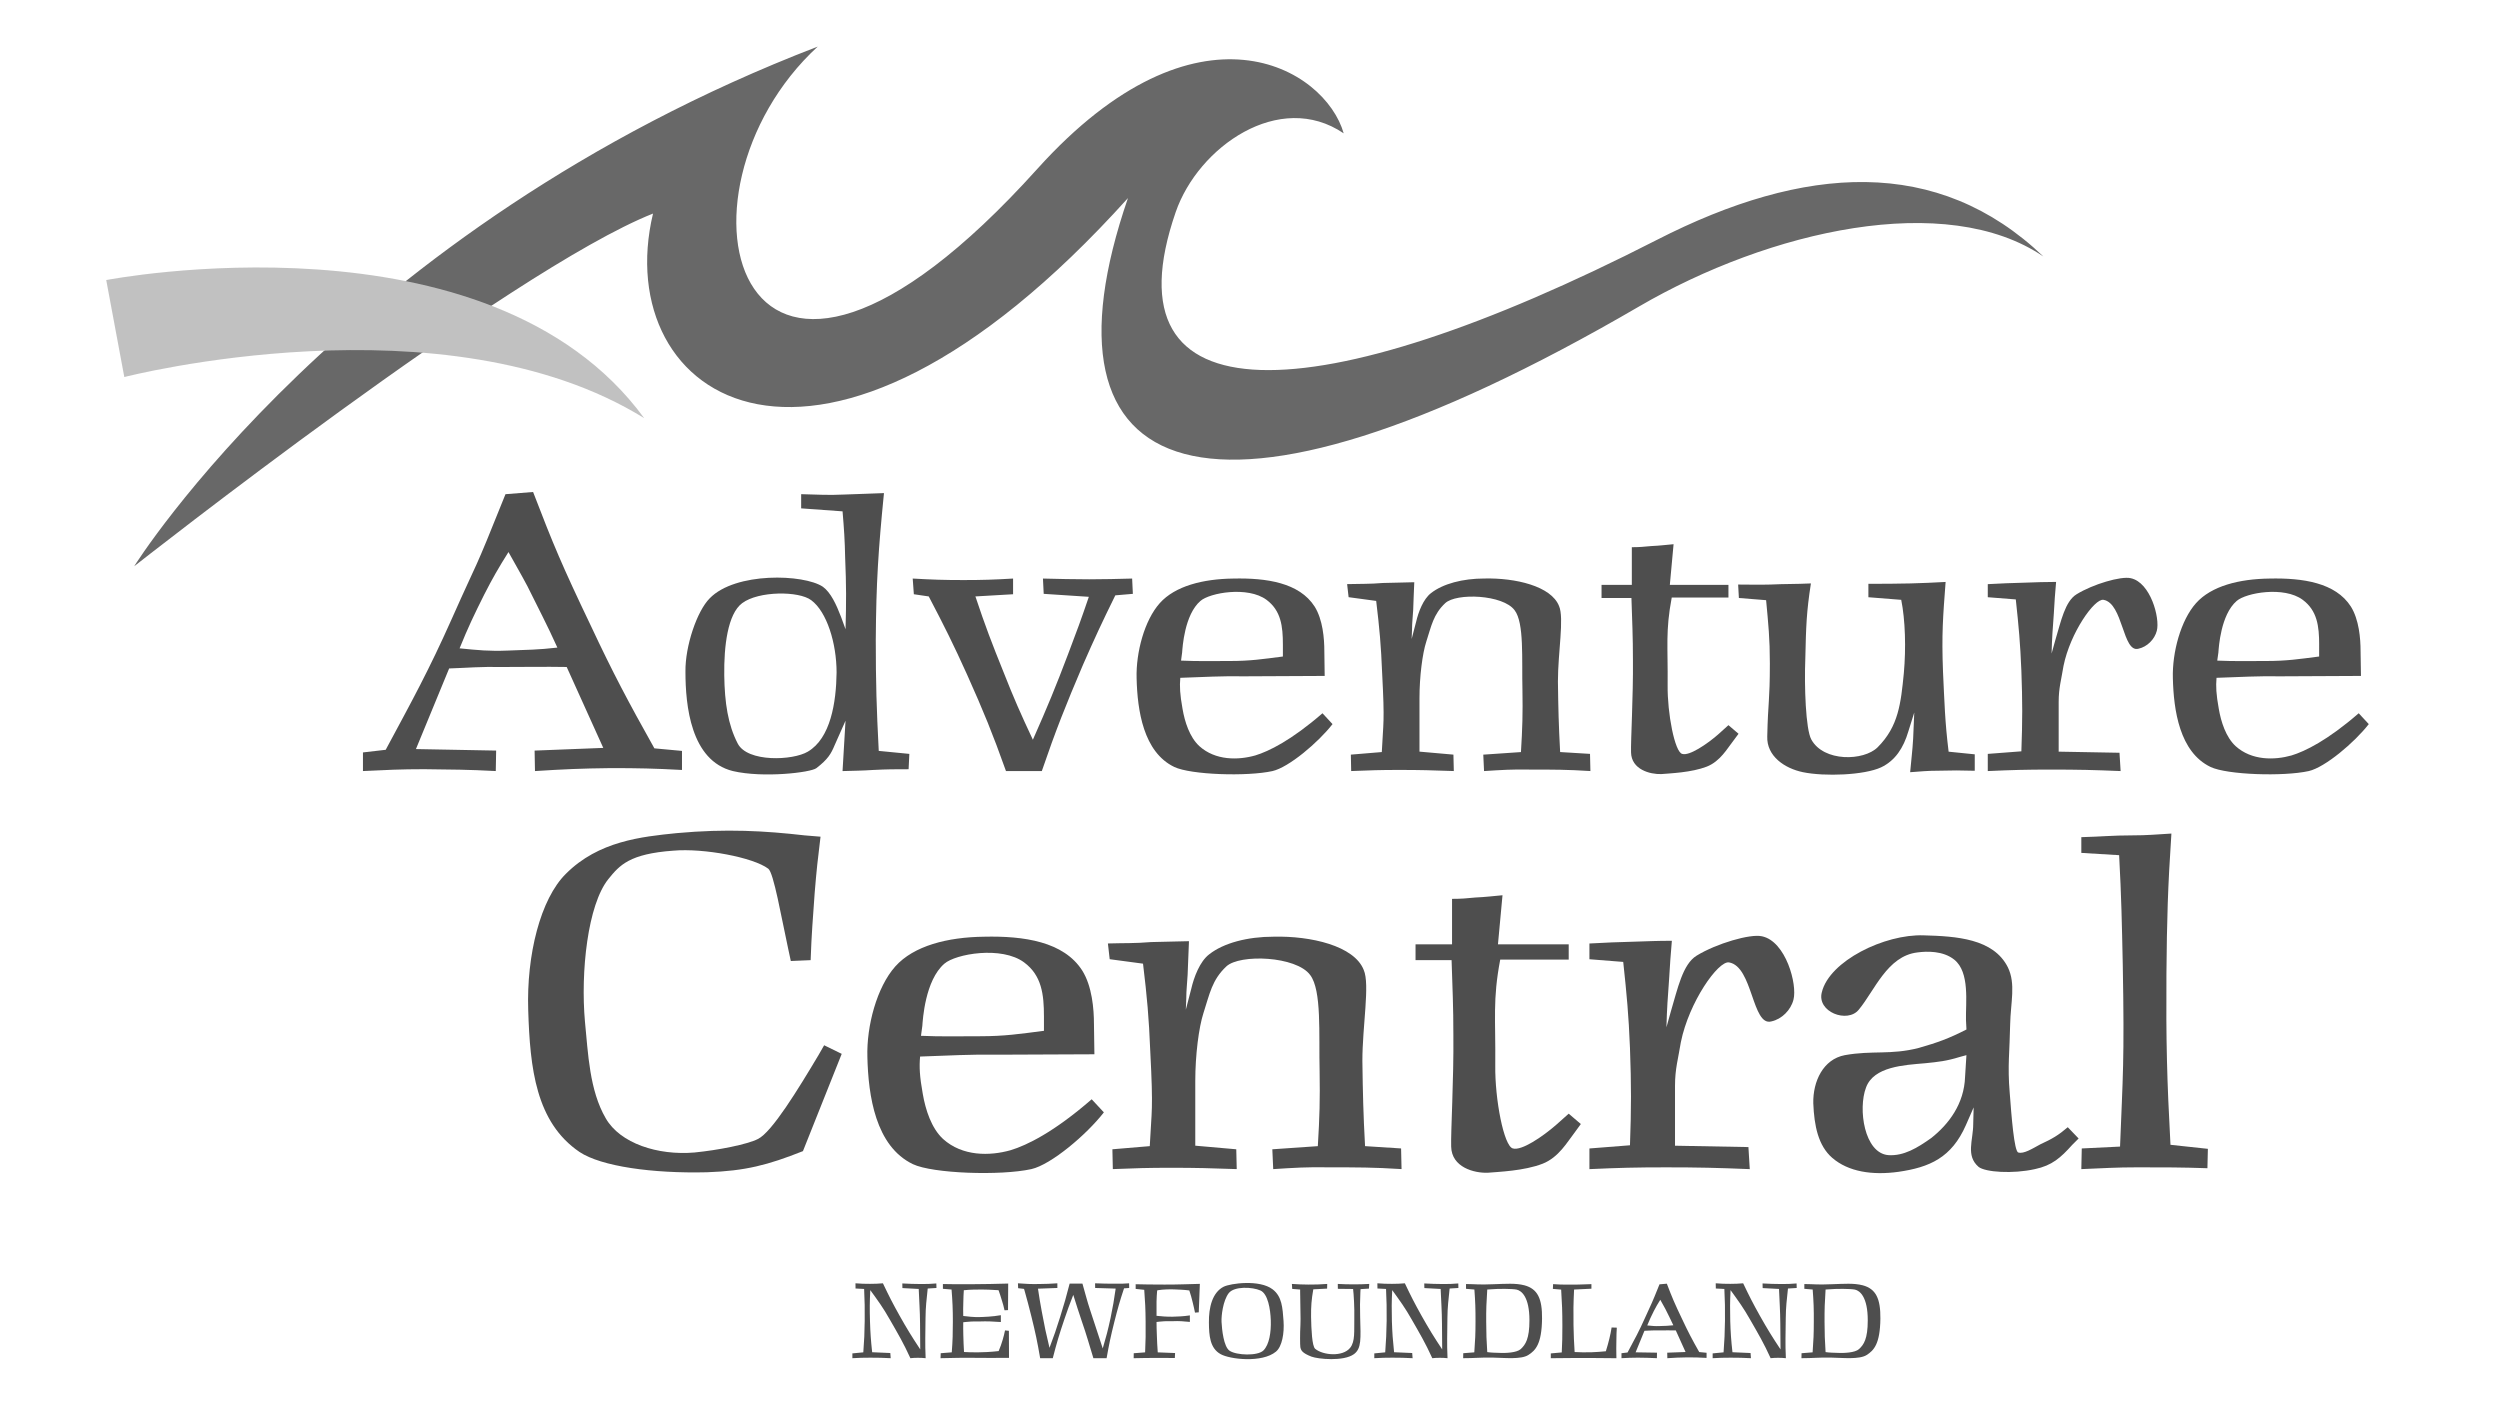 <?xml version="1.0" encoding="utf-8"?>
<!-- Generator: Adobe Illustrator 17.1.0, SVG Export Plug-In . SVG Version: 6.00 Build 0)  -->
<!DOCTYPE svg PUBLIC "-//W3C//DTD SVG 1.1//EN" "http://www.w3.org/Graphics/SVG/1.1/DTD/svg11.dtd">
<svg version="1.1" xmlns="http://www.w3.org/2000/svg" xmlns:xlink="http://www.w3.org/1999/xlink" x="0px" y="0px"
	 viewBox="0 0 179.339 100.5" enable-background="new 0 0 179.339 100.5" xml:space="preserve">
<g id="Layer_1" display="none">
	<g display="inline" opacity="0.8">
		<path fill="#231F20" d="M78.309,19.169c-1.917,0-3.411-1.54-3.411-3.411c0-1.871,1.511-3.429,3.43-3.429
			c1.917,0,3.411,1.54,3.411,3.411C81.739,17.609,80.227,19.169,78.309,19.169z M78.328,12.592c-1.796,0-3.147,1.427-3.147,3.166
			c0,1.738,1.341,3.146,3.128,3.146c1.794,0,3.146-1.427,3.146-3.164C81.455,14.001,80.113,12.592,78.328,12.592z M78.885,15.928
			l1.153,1.454h-0.529l-1.094-1.387h-1.001v1.387h-0.407v-3.456h1.549c0.735,0,1.276,0.386,1.276,1.001
			C79.83,15.493,79.442,15.824,78.885,15.928z M78.534,14.312h-1.122v1.303h1.074c0.522,0,0.918-0.225,0.918-0.67
			C79.404,14.549,79.075,14.312,78.534,14.312z"/>
	</g>
	<g display="inline" opacity="0.8">
		<path fill="#231F20" d="M166.89,19.169c-1.918,0-3.411-1.54-3.411-3.411c0-1.871,1.512-3.429,3.43-3.429
			c1.917,0,3.411,1.54,3.411,3.411C170.32,17.609,168.808,19.169,166.89,19.169z M166.909,12.592c-1.796,0-3.147,1.427-3.147,3.166
			c0,1.738,1.342,3.146,3.128,3.146c1.794,0,3.147-1.427,3.147-3.164C170.037,14.001,168.694,12.592,166.909,12.592z
			 M167.466,15.928l1.153,1.454h-0.529l-1.095-1.387h-1v1.387h-0.407v-3.456h1.548c0.735,0,1.277,0.386,1.277,1.001
			C168.412,15.493,168.023,15.824,167.466,15.928z M167.115,14.312h-1.121v1.303h1.074c0.521,0,0.916-0.225,0.916-0.67
			C167.985,14.549,167.656,14.312,167.115,14.312z"/>
	</g>
	<g display="inline" opacity="0.8">
		<path fill="#929497" d="M15.639,79.597c0,2.755-1.58,4.187-3.948,4.187c-2.335,0-3.93-1.432-3.93-4.104V74.18h1.067v5.431
			c0,2.04,1.081,3.19,2.891,3.19c1.743,0,2.852-1.057,2.852-3.121V74.18h1.068V79.597z"/>
		<path fill="#929497" d="M24.047,74.18h1.039v9.459h-0.852l-6.105-7.756v7.756h-1.04V74.18h1l5.959,7.579V74.18z"/>
		<path fill="#929497" d="M29.967,83.639h-3.284V74.18h3.284c2.972,0,5.027,2.041,5.027,4.716
			C34.994,81.571,32.939,83.639,29.967,83.639z M29.967,75.167h-2.217v7.484h2.217c2.39,0,3.917-1.623,3.917-3.73
			C33.885,76.816,32.357,75.167,29.967,75.167z"/>
		<path fill="#929497" d="M43.007,75.152h-5.766v3.231h5.16v0.972h-5.16v3.31h5.836v0.973h-6.903V74.18h6.833V75.152z"/>
		<path fill="#929497" d="M50.658,83.639l-2.743-3.677h-2.701v3.677h-1.067V74.18h4.067c2.082,0,3.419,1.121,3.419,2.824
			c0,1.582-1.083,2.5-2.57,2.771l2.907,3.864H50.658z M48.133,75.167h-2.918v3.836h2.905c1.418,0,2.431-0.729,2.431-1.957
			C50.551,75.869,49.661,75.167,48.133,75.167z"/>
		<path fill="#929497" d="M59.057,76.627l-0.784-0.569c0.851-1.271,1.742-2.013,3.404-2.013c1.717,0,2.933,1.135,2.933,2.689
			c0,1.39-0.729,2.242-2.393,3.686l-2.525,2.245h5.011v0.973h-6.605v-0.824l3.43-3.027c1.446-1.297,1.972-2.028,1.972-2.973
			c0-1.109-0.877-1.81-1.904-1.81C60.516,75.006,59.815,75.572,59.057,76.627z"/>
		<path fill="#929497" d="M69.286,83.798c-2.445,0-3.985-2.214-3.985-4.877c0-2.661,1.568-4.903,4.012-4.903
			c2.433,0,3.973,2.216,3.973,4.878C73.287,81.557,71.719,83.798,69.286,83.798z M69.286,74.992c-1.769,0-2.876,1.81-2.876,3.904
			c0,2.094,1.133,3.929,2.904,3.929c1.771,0,2.865-1.821,2.865-3.904C72.179,76.842,71.056,74.992,69.286,74.992z"/>
	</g>
	<path display="inline" opacity="0.8" fill="#231F20" d="M59.658,36.007v-5.587h3.413c6.18,0,10.695-3.091,10.695-8.954v-0.073
		c0-5.507-4.05-8.739-10.341-8.739h-10.66v8.261c-1.709-5.107-6.559-8.761-12.689-8.761c-4.215,0-7.845,1.756-10.267,4.517v-4.016
		H7.991v6.04h7.463v18.833h0.22c-2.824,1.258-5.131,3.176-7.449,5.705l7.693,5.403c3.231-3.121,5.405-4.461,8.164-4.461
		c2.761,0,4.581,1.34,4.581,3.519c0,2.082-1.468,3.718-5.285,6.245L7.991,63.851v7.235h32.533v-6.206
		c3.246,4.18,8.508,6.9,15.289,6.9c11.745,0,19.087-8.226,19.087-18.04V53.64C74.899,44.92,69.139,37.545,59.658,36.007z
		 M59.658,18.445h3.235c2.488,0,3.98,1.135,3.98,3.268v0.072c0,1.953-1.492,3.232-3.945,3.232h-3.269V18.445z M23.554,63.255
		l7.047-4.163c2.602-1.584,4.709-3.016,6.276-4.566c0.111,3.183,0.986,6.165,2.536,8.729H23.554z M39.662,43.955
		c-1.555-4.937-7.115-8.157-14.699-8.157c-0.92,0-1.787,0.039-2.616,0.108V18.694h6.01c-1.091,1.888-1.712,4.068-1.712,6.396v0.071
		c0,6.861,5.252,12.394,12.47,12.821v-6.275l-4.874,0.458l0.906-1.735l-5.286-3.881l1.409-0.787l-1.364-3.708l2.893,0.705
		l1.071-1.491l3.68,3.673l-1.948-7.058l2.306,1.319l2.115-3.802l2.1,3.802l2.35-1.319l-1.978,7.058l3.709-3.673l1.078,1.491
		l2.852-0.705l-1.368,3.708l1.457,0.787L44.89,30.43l0.951,1.735l-4.876-0.458v6.271c5.688-0.365,10.17-3.945,11.799-8.81v6.765
		C46.894,36.738,42.359,39.751,39.662,43.955z M63.448,53.838c0,5.501-2.937,9.417-7.518,9.417c-4.581,0-7.635-3.966-7.635-9.515
		V53.64c0-5.552,2.995-9.416,7.516-9.416c4.521,0,7.636,4.014,7.636,9.515V53.838z"/>
	<line display="inline" opacity="0.8" fill="#929497" x1="85.949" y1="11.785" x2="85.949" y2="83.542"/>
	<g display="inline" opacity="0.8">
		<path fill="#231F20" d="M146.434,13.014c-8.07,0-14.256,3.608-17.702,8.972c-1.696-5.365-7.743-8.864-15.99-8.864
			c-8.686,0-13.416,2.859-18.208,8.086l8.368,5.877c3.515-3.395,5.881-4.852,8.881-4.852c3.005,0,4.984,1.458,4.984,3.828
			c0,2.264-1.597,4.045-5.749,6.793L94.281,43.64v7.871h35.392V44.78c3.532,4.539,9.262,7.486,16.632,7.486
			c12.777,0,20.763-8.949,20.763-19.625v-0.109C167.068,21.858,159.147,13.014,146.434,13.014z M111.21,42.991l7.668-4.529
			c2.821-1.717,5.106-3.27,6.809-4.95c0.123,3.455,1.075,6.695,2.754,9.479H111.21z M154.613,32.748
			c0,5.985-3.195,10.244-8.178,10.244c-4.985,0-8.306-4.314-8.306-10.351v-0.109c0-6.04,3.257-10.243,8.177-10.243
			c4.918,0,8.307,4.366,8.307,10.352V32.748z"/>
		<path fill="#231F20" d="M140.615,52.893c-4.492,0-8.094,2.676-9.428,6.406c-1.239-3.588-4.69-5.939-9.863-5.939h-7.095v16.912
			l-7.204-17.043h-4.915l-7.83,18.526h5.361l1.314-3.285h7.095l1.34,3.285h4.84h0.626h6.364c5.188,0,8.672-2.426,9.942-6.028
			c1.24,3.553,4.537,6.132,8.738,6.381V67.44l-3.626,0.341l0.674-1.291l-3.934-2.887l1.049-0.586l-1.014-2.759l2.151,0.525
			l0.797-1.109l2.738,2.732l-1.449-5.25l1.718,0.98l1.571-2.828l1.562,2.828l1.749-0.98l-1.472,5.25l2.76-2.732l0.802,1.109
			l2.119-0.525l-1.017,2.759l1.086,0.586l-3.969,2.887l0.71,1.291l-3.63-0.341v4.666c5.348-0.344,9.279-4.501,9.279-9.588v-0.054
			C150.554,57.15,146.325,52.893,140.615,52.893z M102.454,64.502l2.075-5.229l2.05,5.229H102.454z M126.475,62.584
			c0,2.969-2.023,4.651-5.071,4.651h-2.076V57.88h2.076c3.047,0,5.071,1.708,5.071,4.65V62.584z"/>
		<path fill="#231F20" d="M159.752,60.298c-2.548-0.579-3.179-0.947-3.179-1.787v-0.054c0-0.656,0.606-1.182,1.84-1.182
			c1.629,0,3.469,0.63,5.15,1.813l2.55-3.6c-1.997-1.603-4.441-2.443-7.568-2.443c-4.416,0-7.121,2.47-7.121,5.886v0.052
			c0,3.785,3.021,4.888,6.937,5.781c2.495,0.577,3.1,0.999,3.1,1.761v0.052c0,0.789-0.736,1.262-2.101,1.262
			c-2.129,0-4.152-0.762-5.966-2.207l-2.838,3.39c2.26,2.023,5.361,3.047,8.619,3.047c4.466,0,7.436-2.233,7.436-5.991v-0.053
			C166.611,62.584,163.984,61.217,159.752,60.298z"/>
	</g>
	<path display="inline" opacity="0.8" fill="#929497" d="M102.669,84.214h-1.094l-1.055-2.379h-4.902l-1.069,2.379h-1.042
		l4.102-9.069h0.954L102.669,84.214z M98.075,76.329l-2.058,4.592h4.104L98.075,76.329z"/>
	<path display="inline" opacity="0.8" fill="#929497" d="M109.931,75.209h1.095l-3.873,9.069h-0.901l-3.872-9.069h1.133l3.202,7.757
		L109.931,75.209z"/>
	<path display="inline" opacity="0.8" fill="#929497" d="M119.307,76.136h-5.495v3.075h4.916v0.926h-4.916v3.151h5.558v0.926h-6.572
		v-9.005h6.509V76.136z"/>
	<path display="inline" opacity="0.8" fill="#929497" d="M125.531,84.369c-2.598,0-4.515-2.046-4.515-4.644
		c0-2.573,1.904-4.67,4.553-4.67c1.636,0,2.613,0.578,3.513,1.428l-0.696,0.747c-0.758-0.721-1.608-1.235-2.83-1.235
		c-1.994,0-3.487,1.608-3.487,3.705c0,2.096,1.505,3.73,3.487,3.73c1.235,0,2.045-0.476,2.908-1.299l0.669,0.656
		C128.194,83.74,127.165,84.369,125.531,84.369z"/>
	<path display="inline" opacity="0.8" fill="#929497" d="M141.531,77.461c0,1.184-0.721,1.788-1.429,2.097
		c1.067,0.322,1.931,0.938,1.931,2.187c0,1.556-1.301,2.47-3.269,2.47h-4v-9.005h3.833
		C140.373,75.209,141.531,76.084,141.531,77.461z M140.502,77.602c0-0.9-0.709-1.48-1.994-1.48h-2.74v3.101h2.663
		C139.652,79.223,140.502,78.67,140.502,77.602z M141.002,81.68c0-0.99-0.822-1.556-2.392-1.556h-2.843v3.177h3.023
		C140.154,83.301,141.002,82.697,141.002,81.68z"/>
	<path display="inline" opacity="0.8" fill="#929497" d="M150.249,84.214l-2.61-3.499h-2.573v3.499h-1.017v-9.005h3.872
		c1.982,0,3.256,1.068,3.256,2.689c0,1.505-1.03,2.38-2.445,2.637l2.765,3.679H150.249z M147.844,76.149h-2.779v3.654h2.765
		c1.351,0,2.316-0.696,2.316-1.866C150.146,76.818,149.298,76.149,147.844,76.149z"/>
	<path display="inline" opacity="0.8" fill="#929497" d="M154.454,75.209v9.005h-1.016v-9.005H154.454z"/>
	<path display="inline" opacity="0.8" fill="#929497" d="M161.27,84.369c-2.74,0-4.581-2.149-4.581-4.644
		c0-2.495,1.866-4.67,4.606-4.67c2.74,0,4.58,2.147,4.58,4.645C165.875,82.195,164.011,84.369,161.27,84.369z M161.27,75.995
		c-2.057,0-3.524,1.647-3.524,3.705c0,2.058,1.491,3.73,3.55,3.73c2.058,0,3.525-1.646,3.525-3.705
		C164.82,77.667,163.328,75.995,161.27,75.995z"/>
</g>
<g id="Layer_2">
	<g opacity="0.8">
		<g>
			<path fill="#222222" d="M48.924,55.234c-1.98-0.107-3.131-0.133-5.114-0.133c-2.112,0.025-3.345,0.08-5.433,0.212l-0.027-1.469
				l4.926-0.193l-2.623-5.804c-1.714-0.027-2.624,0-4.445,0c-2.007-0.027-2.461,0.055-3.988,0.105l-2.382,5.783l5.754,0.108
				l-0.027,1.469c-1.979-0.107-3.132-0.107-5.139-0.133c-1.685,0-2.702,0.053-4.389,0.133v-1.336l1.632-0.189
				c1.927-3.587,3.08-5.671,4.74-9.394c2.058-4.63,1.419-2.864,3.853-8.942l1.98-0.158c1.447,3.773,2.089,5.299,4.123,9.554
				c1.633,3.485,2.703,5.487,4.578,8.836l1.98,0.184V55.234 M37.842,42.065c-0.509-0.964-1.016-1.82-1.366-2.463
				c-0.722,1.149-1.124,1.846-1.74,3.049c-0.722,1.448-1.149,2.33-1.767,3.858c1.339,0.133,2.115,0.213,3.427,0.161
				c1.418-0.056,2.22-0.056,3.587-0.215C39.209,44.739,38.697,43.804,37.842,42.065z"/>
			<path fill="#222222" d="M65.179,55.181c-0.965,0-1.501,0-2.543,0.053c-0.829,0.054-1.339,0.054-2.196,0.08l0.214-3.613
				l-0.774,1.741c-0.268,0.64-0.483,1.016-1.312,1.659c-0.402,0.32-3.828,0.722-5.996,0.212c-3.024-0.75-3.401-4.711-3.401-7.121
				c-0.027-1.845,0.829-4.361,1.742-5.273c1.845-1.9,6.744-1.739,8.11-0.831c0.562,0.404,0.964,1.259,1.312,2.171l0.32,0.881
				c0.055-1.981,0.055-3.157-0.027-5.111c-0.027-1.313-0.08-2.061-0.187-3.347l-2.97-0.214v-1.018
				c1.176,0.027,1.926,0.084,3.076,0.027c1.124-0.051,1.768-0.051,2.865-0.104c-0.402,4.041-0.561,6.423-0.588,10.518
				c0,3.106,0.054,4.897,0.213,7.975l2.195,0.215L65.179,55.181 M58.191,43.053c-0.883-0.667-3.774-0.667-4.951,0.215
				c-1.044,0.777-1.312,3.104-1.285,5.165c0.026,1.981,0.269,3.561,0.964,4.901c0.697,1.364,3.962,1.228,5.033,0.585
				c1.633-0.962,2.034-3.533,2.061-5.673C60.012,46.132,59.314,43.884,58.191,43.053z"/>
			<path fill="#222222" d="M80.008,42.708c-0.938,1.901-1.472,3.051-2.33,5.007c-1.23,2.888-1.927,4.631-2.943,7.599h-2.57
				c-0.964-2.705-1.608-4.28-2.784-6.905c-0.991-2.193-1.632-3.481-2.757-5.623l-1.069-0.157l-0.081-1.126
				c1.42,0.08,2.223,0.108,3.641,0.108c1.365,0,2.168-0.027,3.559-0.108v1.126l-2.702,0.157c0.695,2.091,1.177,3.347,2.009,5.407
				c0.748,1.9,1.232,2.996,2.113,4.873c1.044-2.356,1.632-3.776,2.543-6.185c0.59-1.551,0.936-2.487,1.472-4.068l-3.238-0.213
				l-0.054-1.097c1.285,0.027,2.033,0.054,3.319,0.054c1.204,0,1.9-0.027,3.079-0.054l0.052,1.097L80.008,42.708"/>
			<path fill="#222222" d="M91.279,55.314c-1.821,0.402-5.861,0.269-7.039-0.295c-2.222-1.067-2.651-4.068-2.705-6.369
				c-0.051-1.846,0.562-4.151,1.66-5.381c1.098-1.233,3.106-1.739,5.275-1.766c2.383-0.053,4.736,0.295,5.835,2.007
				c0.589,0.938,0.697,2.303,0.697,3.186l0.025,1.792c-2.195,0-3.479,0.028-5.702,0.028c-1.82-0.028-2.865,0.05-4.656,0.108
				c-0.054,0.614-0.027,1.177,0.16,2.219c0.16,0.939,0.508,2.036,1.205,2.679c1.152,1.042,2.785,1.018,4.014,0.67
				c0.966-0.294,2.571-1.072,4.821-3.026l0.721,0.779C94.571,53.252,92.459,55.047,91.279,55.314 M92.029,46.24
				c0-1.313-0.133-2.436-1.175-3.212c-1.341-0.992-4.07-0.509-4.741,0.082c-1.149,0.989-1.284,3.345-1.312,3.694l-0.078,0.585
				c1.232,0.054,2.139,0.028,3.507,0.028c1.469,0,2.327-0.133,3.799-0.322V46.24z"/>
			<path fill="#222222" d="M109.777,55.206c-1.311-0.025-2.061,0.028-3.318,0.107l-0.055-1.178l2.702-0.184
				c0.107-1.741,0.136-2.763,0.107-4.47c-0.054-2.197,0.135-4.792-0.561-5.704c-0.829-1.126-4.175-1.259-4.979-0.509
				c-0.855,0.803-0.991,1.634-1.365,2.784c-0.265,0.828-0.481,2.463-0.481,4.04v3.827l2.435,0.215l0.028,1.178
				c-1.526-0.054-2.409-0.08-3.935-0.08c-1.314,0-2.115,0.026-3.428,0.08l-0.023-1.178l2.22-0.184
				c0.107-2.197,0.215-2.035,0.025-5.653c-0.08-2.004-0.187-3.181-0.428-5.189l-1.978-0.268l-0.107-0.938
				c0.99-0.027,1.58,0,2.57-0.081c0.855-0.026,1.39-0.026,2.248-0.054c-0.028,0.778-0.057,1.231-0.079,2.008
				c-0.029,0.536-0.082,0.885-0.082,1.393l-0.026,0.668l0.32-1.231c0.162-0.697,0.51-1.631,1.071-2.06
				c0.855-0.67,2.275-1.045,3.827-1.045c2.194-0.053,4.792,0.533,5.356,1.98c0.374,0.858-0.082,3.322-0.082,5.407
				c0.026,1.953,0.053,3.105,0.159,5.062l2.143,0.131l0.028,1.232C112.426,55.206,111.438,55.206,109.777,55.206"/>
			<path fill="#222222" d="M124.259,53.252c-0.323,0.4-0.857,1.366-1.82,1.741c-1.099,0.428-2.624,0.481-3.264,0.536
				c-0.804,0.027-2.143-0.323-2.171-1.552c-0.026-0.829,0.161-4.045,0.136-6.613c0-1.741-0.054-2.756-0.108-4.468h-2.144v-0.941
				h2.172v-2.701c0.504,0,0.855-0.027,1.39-0.081c0.617-0.027,0.991-0.08,1.605-0.134l-0.268,2.915h4.204v0.911h-4.068
				c-0.455,2.409-0.269,3.481-0.294,6.292c-0.026,2.008,0.509,4.793,1.044,4.924c0.509,0.164,1.767-0.693,2.57-1.388l0.748-0.673
				l0.724,0.618L124.259,53.252"/>
			<path fill="#222222" d="M139.036,55.288c-0.778,0-1.259,0.053-2.01,0.107c0.08-0.937,0.162-1.475,0.215-2.408
				c0.026-0.723,0.054-1.15,0.08-1.875l-0.428,1.367c-0.348,1.173-0.936,2.084-1.954,2.568c-1.205,0.561-4.042,0.668-5.596,0.348
				c-1.311-0.268-2.621-1.149-2.568-2.569c0.055-2.543,0.187-2.461,0.187-5.246c0-1.767-0.107-2.784-0.269-4.526l-1.953-0.157
				l-0.053-0.964c0.882,0,1.392,0.023,2.302,0c1.151-0.054,1.794-0.027,2.918-0.081c-0.32,2.06-0.349,3.077-0.401,5.378
				c-0.08,2.01,0.028,5.087,0.427,5.812c0.885,1.633,3.776,1.553,4.765,0.56c1.5-1.501,1.661-3.159,1.876-5.325
				c0.159-1.766,0.105-3.802-0.189-5.248l-2.355-0.186v-0.964c1.152,0,1.846,0,3.023-0.027c0.965-0.027,1.554-0.053,2.517-0.106
				c-0.187,2.49-0.292,3.72-0.187,6.449c0.108,2.222,0.133,3.536,0.402,5.727l1.875,0.19v1.179
				C140.642,55.26,140.05,55.26,139.036,55.288"/>
			<path fill="#222222" d="M153.409,46.535c-1.15,0.323-1.096-3.266-2.516-3.507c-0.642-0.108-2.381,2.357-2.865,4.738
				c-0.159,0.991-0.348,1.578-0.348,2.598v3.556l4.363,0.08l0.081,1.313c-1.925-0.08-3.078-0.107-4.98-0.107
				c-1.792,0-2.809,0.028-4.55,0.107v-1.232l2.41-0.184c0.082-2.223,0.082-3.564,0-5.781c-0.08-1.984-0.187-3.136-0.4-5.116
				l-2.01-0.158v-0.938c1.017-0.054,1.634-0.081,2.679-0.107c0.855-0.027,1.365-0.053,2.222-0.053
				c-0.082,0.855-0.108,1.39-0.161,2.248c-0.082,1.125-0.136,1.792-0.161,2.889l0.268-0.963c0.402-1.336,0.693-2.783,1.526-3.289
				c1.175-0.724,3.185-1.314,3.879-1.152c1.42,0.294,2.117,2.864,1.874,3.775C154.562,45.866,154.027,46.401,153.409,46.535"/>
			<path fill="#222222" d="M165.616,55.314c-1.82,0.402-5.863,0.269-7.04-0.295c-2.223-1.067-2.65-4.068-2.704-6.369
				c-0.053-1.846,0.563-4.151,1.66-5.381c1.097-1.233,3.105-1.739,5.274-1.766c2.381-0.053,4.74,0.295,5.834,2.007
				c0.589,0.938,0.697,2.303,0.697,3.186l0.028,1.792c-2.197,0-3.482,0.028-5.701,0.028c-1.82-0.028-2.865,0.05-4.66,0.108
				c-0.054,0.614-0.026,1.177,0.161,2.219c0.161,0.939,0.51,2.036,1.206,2.679c1.15,1.042,2.783,1.018,4.014,0.67
				c0.963-0.294,2.57-1.072,4.818-3.026l0.722,0.779C168.909,53.252,166.794,55.047,165.616,55.314 M166.366,46.24
				c0-1.313-0.135-2.436-1.18-3.212c-1.336-0.992-4.068-0.509-4.737,0.082c-1.149,0.989-1.285,3.345-1.311,3.694l-0.082,0.585
				c1.232,0.054,2.143,0.028,3.508,0.028c1.471,0,2.33-0.133,3.801-0.322V46.24z"/>
		</g>
		<g>
			<path fill="#222222" d="M57.6,82.577c-2.521,1.002-4.134,1.421-6.882,1.516c-3.908,0.097-7.592-0.421-9.145-1.455
				c-3.134-2.129-3.554-6.008-3.681-10.175c-0.129-3.944,0.871-7.981,2.713-9.791c2.327-2.327,5.397-2.652,7.949-2.908
				c3.555-0.325,6.334-0.162,9.177,0.163l1.13,0.093c-0.193,1.554-0.292,2.458-0.418,4.009c-0.131,1.874-0.228,2.972-0.291,4.848
				l-1.423,0.061l-0.194-0.903c-0.485-2.23-1.034-5.428-1.422-5.717c-1.066-0.809-4.619-1.487-6.816-1.295
				c-3.136,0.227-3.846,1.035-4.654,2.036c-1.485,1.843-2.002,6.656-1.68,10.243c0.225,2.264,0.321,4.913,1.487,6.915
				c1.033,1.808,3.745,2.683,6.365,2.458c1.679-0.164,3.813-0.584,4.556-0.97c1.003-0.487,2.876-3.554,4.361-6.045l0.388-0.678
				l1.26,0.617L57.6,82.577"/>
			<path fill="#222222" d="M73.983,83.867c-2.196,0.486-7.076,0.323-8.497-0.356c-2.682-1.29-3.199-4.908-3.264-7.688
				c-0.065-2.23,0.679-5.008,2.002-6.495c1.326-1.484,3.749-2.101,6.367-2.133c2.875-0.066,5.718,0.356,7.043,2.425
				c0.712,1.129,0.842,2.778,0.842,3.843l0.032,2.166c-2.649,0-4.202,0.03-6.882,0.03c-2.198-0.03-3.458,0.064-5.622,0.133
				c-0.067,0.743-0.035,1.419,0.192,2.678c0.195,1.134,0.616,2.458,1.454,3.234c1.392,1.259,3.36,1.228,4.848,0.806
				c1.164-0.353,3.101-1.293,5.815-3.653l0.874,0.939C77.958,81.381,75.407,83.547,73.983,83.867 M74.888,72.912
				c0-1.582-0.161-2.939-1.423-3.874c-1.614-1.195-4.909-0.614-5.719,0.092c-1.389,1.196-1.551,4.042-1.582,4.463l-0.097,0.712
				c1.487,0.064,2.586,0.03,4.232,0.03c1.779,0,2.813-0.162,4.589-0.389V72.912z"/>
			<path fill="#222222" d="M95.342,83.739c-1.585-0.03-2.489,0.033-4.007,0.128l-0.064-1.422l3.264-0.225
				c0.128-2.101,0.161-3.328,0.128-5.394c-0.064-2.653,0.161-5.786-0.678-6.885c-1.001-1.359-5.041-1.518-6.012-0.615
				c-1.034,0.971-1.196,1.969-1.646,3.359c-0.324,1.004-0.583,2.972-0.583,4.883v4.618l2.941,0.258l0.033,1.422
				c-1.843-0.064-2.908-0.095-4.751-0.095c-1.584,0-2.554,0.031-4.137,0.095l-0.031-1.422l2.681-0.225
				c0.131-2.652,0.261-2.455,0.035-6.817c-0.098-2.423-0.227-3.846-0.519-6.273l-2.391-0.32l-0.128-1.129
				c1.195-0.036,1.906,0,3.101-0.1c1.033-0.032,1.681-0.032,2.714-0.064c-0.033,0.94-0.064,1.485-0.097,2.425
				c-0.032,0.645-0.096,1.065-0.096,1.682l-0.032,0.807l0.387-1.487c0.194-0.842,0.614-1.971,1.293-2.486
				c1.032-0.812,2.747-1.263,4.619-1.263c2.65-0.066,5.786,0.649,6.464,2.389c0.451,1.037-0.098,4.009-0.098,6.528
				c0.033,2.358,0.064,3.75,0.192,6.108l2.585,0.165l0.033,1.482C98.542,83.739,97.344,83.739,95.342,83.739"/>
			<path fill="#222222" d="M112.856,81.381c-0.387,0.481-1.034,1.647-2.197,2.099c-1.326,0.517-3.167,0.581-3.945,0.648
				c-0.968,0.032-2.584-0.39-2.614-1.877c-0.034-1.002,0.191-4.877,0.158-7.98c0-2.101-0.062-3.328-0.128-5.395h-2.586v-1.134h2.619
				v-3.262c0.612,0,1.035-0.03,1.68-0.097c0.742-0.034,1.195-0.095,1.94-0.162l-0.326,3.52h5.075v1.098h-4.913
				c-0.55,2.909-0.322,4.203-0.355,7.596c-0.031,2.42,0.616,5.783,1.259,5.948c0.617,0.191,2.135-0.843,3.103-1.686l0.906-0.807
				l0.87,0.743L112.856,81.381"/>
			<path fill="#222222" d="M127.073,73.271c-1.39,0.386-1.324-3.943-3.039-4.232c-0.774-0.133-2.874,2.842-3.456,5.72
				c-0.192,1.193-0.42,1.905-0.42,3.132v4.297l5.266,0.098l0.097,1.582c-2.324-0.095-3.714-0.128-6.011-0.128
				c-2.164,0-3.389,0.033-5.492,0.128v-1.482l2.909-0.229c0.097-2.684,0.097-4.298,0-6.981c-0.097-2.391-0.228-3.78-0.484-6.173
				l-2.425-0.192v-1.129c1.229-0.067,1.972-0.1,3.232-0.131c1.037-0.033,1.649-0.063,2.682-0.063
				c-0.097,1.031-0.128,1.679-0.195,2.711c-0.098,1.359-0.161,2.166-0.194,3.493l0.325-1.165c0.484-1.616,0.84-3.359,1.84-3.973
				c1.421-0.87,3.846-1.582,4.686-1.39c1.712,0.355,2.552,3.459,2.26,4.553C128.464,72.462,127.815,73.11,127.073,73.271"/>
			<path fill="#222222" d="M148.657,82.123c-0.839,0.935-1.454,1.485-2.68,1.744c-1.585,0.356-3.554,0.225-4.041-0.159
				c-0.937-0.809-0.386-1.91-0.386-3.072l0.031-1.196L141.03,80.7c-1.033,2.358-2.616,3.039-4.846,3.362
				c-1.872,0.258-3.587,0-4.749-1.004c-1.001-0.871-1.293-2.291-1.357-3.91c-0.034-1.579,0.712-3.164,2.261-3.456
				c1.974-0.356,3.298,0,5.3-0.517c1.357-0.387,2.166-0.679,3.426-1.324l-0.034-0.678c-0.03-1.231,0.292-3.425-0.84-4.332
				c-0.806-0.645-1.971-0.609-2.649-0.517c-2.164,0.258-3.068,2.747-4.202,4.106c-0.806,1.002-3.036,0.162-2.647-1.262
				c0.548-2.231,4.49-4.168,7.301-4.071c2.325,0.064,5.008,0.225,6.042,2.294c0.581,1.195,0.195,2.522,0.164,4.101
				c-0.033,1.911-0.196,2.972-0.033,4.882c0.128,1.711,0.322,4.201,0.612,4.299c0.389,0.128,1.037-0.289,1.585-0.584
				c0.84-0.386,1.293-0.647,1.969-1.228l0.778,0.809L148.657,82.123 M140.58,75.823c-0.937,0.289-1.519,0.354-2.489,0.45
				c-1.487,0.13-3.684,0.229-4.232,1.746c-0.581,1.518-0.13,4.718,1.615,4.846c1.098,0.066,2.067-0.517,3.067-1.229
				c1.263-1,2.36-2.453,2.425-4.393l0.097-1.552L140.58,75.823z"/>
			<path fill="#222222" d="M158.351,83.803c-1.905-0.064-3.037-0.064-5.006-0.064c-1.551,0-2.457,0.064-4.04,0.128l0.031-1.482
				l2.747-0.134c0.195-5.072,0.322-6.075,0.195-13.051c-0.066-3.039-0.097-4.815-0.261-7.853l-2.712-0.164v-1.129
				c1.418-0.035,2.228-0.128,3.651-0.128c1.098,0,1.713-0.066,2.811-0.13c-0.259,3.876-0.323,6.17-0.357,10.079
				c-0.033,4.752,0.034,7.529,0.29,12.248l2.683,0.289L158.351,83.803"/>
		</g>
		<g>
			<path fill="#222222" d="M66.55,92.433c-0.086,0.827-0.15,1.309-0.157,2.14c-0.006,1.173-0.042,1.751,0.008,2.858
				c-0.214-0.021-0.344-0.028-0.556-0.028c-0.209,0-0.329,0.007-0.538,0.028c-0.505-1.102-0.856-1.693-1.47-2.763
				c-0.485-0.859-0.827-1.322-1.406-2.12c-0.045,0.855-0.045,1.362-0.022,2.227c0.028,0.863,0.063,1.37,0.156,2.228l1.302,0.057
				l0.028,0.371c-0.564-0.028-0.886-0.037-1.458-0.037c-0.499,0-0.791,0.009-1.291,0.037v-0.344l0.784-0.076
				c0.066-0.871,0.089-1.385,0.1-2.259c0.008-0.886,0-1.398-0.041-2.287l-0.616-0.033l-0.006-0.373
				c0.407,0.028,0.641,0.043,1.048,0.039c0.357,0,0.572-0.011,0.922-0.039c0.436,0.921,0.713,1.46,1.207,2.342
				c0.535,0.951,0.871,1.493,1.47,2.399c-0.006-0.716-0.006-1.033-0.014-1.861c-0.007-0.957-0.059-1.513-0.095-2.474l-1.17-0.063
				l-0.007-0.333c0.513,0.033,0.82,0.033,1.349,0.042c0.421,0.008,0.672-0.013,1.092-0.042l0.008,0.326L66.55,92.433"/>
			<path fill="#222222" d="M69.563,97.403c-0.817-0.009-1.302,0.02-2.093,0.028l0.013-0.357l0.793-0.063
				c0.064-0.858,0.078-1.358,0.078-2.215c0-0.886-0.028-1.457-0.093-2.291l-0.621-0.051v-0.343c0.786,0.008,0.822,0.023,2.028,0.013
				c1.115,0,1.622-0.026,2.656-0.047l-0.013,1.905l-0.251,0.013c-0.064-0.279-0.1-0.437-0.193-0.72
				c-0.086-0.286-0.136-0.44-0.235-0.721c-0.463-0.036-1.036-0.049-1.199-0.049c-0.308,0-0.906,0.005-1.199,0.044l-0.093,0.005
				c-0.023,0.33-0.028,0.522-0.036,0.85c-0.014,0.387-0.014,0.617-0.006,0.998c0.327,0.043,0.749,0.088,1.14,0.08
				c0.33-0.008,0.959-0.028,1.558-0.136v0.491c-0.599-0.04-0.949-0.061-1.548-0.04c-0.365,0.008-0.359-0.021-0.951,0.035
				l-0.199,0.021c0,0.363-0.008,0.575,0.006,0.944c0.013,0.464,0.022,0.724,0.05,1.19c0.266,0.016,0.607,0.029,1,0.024
				c0.321,0,0.914-0.024,1.483-0.09c0.131-0.313,0.201-0.5,0.293-0.817c0.073-0.261,0.114-0.409,0.165-0.666l0.278,0.028
				l0.008,1.943C71.29,97.41,70.425,97.415,69.563,97.403"/>
			<path fill="#222222" d="M80.634,92.42c-0.309,0.927-0.457,1.463-0.701,2.427c-0.249,0.99-0.371,1.574-0.55,2.584h-0.948
				c-0.315-1.014-0.472-1.621-0.822-2.622c-0.256-0.75-0.386-1.182-0.621-1.92c-0.27,0.686-0.413,1.088-0.65,1.784
				c-0.357,1.057-0.542,1.677-0.82,2.758h-0.906c-0.201-1.181-0.344-1.849-0.631-3.004c-0.171-0.724-0.298-1.132-0.491-1.854
				l-0.035-0.114l-0.422-0.049l-0.014-0.351c0.579,0.043,0.928,0.064,1.513,0.051c0.507-0.008,0.799-0.013,1.315-0.051v0.335
				l-1.391,0.051c0.092,0.63,0.157,1.003,0.27,1.626c0.186,1.016,0.313,1.611,0.556,2.616c0.322-0.85,0.494-1.349,0.764-2.214
				c0.287-0.922,0.445-1.462,0.681-2.391h0.919c0.222,0.757,0.321,1.208,0.572,1.958c0.342,1.04,0.541,1.648,0.884,2.691
				c0.248-0.843,0.372-1.308,0.563-2.191c0.171-0.83,0.249-1.288,0.365-2.102l-1.471-0.044l-0.008-0.335
				c0.564,0.028,0.9,0.023,1.472,0.028c0.37,0.011,0.593-0.004,0.97-0.028l0.006,0.335L80.634,92.42"/>
			<path fill="#222222" d="M85.994,94.141l-0.27,0.021c-0.05-0.284-0.101-0.438-0.165-0.735c-0.072-0.33-0.144-0.53-0.244-0.857
				c-0.392-0.052-0.862-0.064-1.02-0.072c-0.315-0.021-0.899,0-1.193,0.051l-0.092,0.021c-0.028,0.315-0.036,0.498-0.045,0.812
				c-0.005,0.394-0.005,0.622,0,1.009c0.33,0.038,0.744,0.069,1.136,0.064c0.336-0.009,0.777-0.021,1.256-0.095v0.469
				c-0.479-0.044-0.735-0.075-1.249-0.052c-0.363,0.008-0.356-0.023-0.942,0.033l-0.201,0.023c0,0.364,0.009,0.571,0.023,0.935
				c0.014,0.47,0.03,0.762,0.064,1.244l1.243,0.049l-0.016,0.355c-0.562,0-0.591-0.005-1.462-0.005
				c-0.813,0-0.699,0.013-1.493,0.021l0.006-0.357l0.816-0.063c0.036-0.858,0.05-1.365,0.036-2.228
				c-0.007-0.879-0.036-1.429-0.099-2.258l-0.615-0.066v-0.335c0.806,0.009,0.878,0.03,2.078,0.025c1.121,0,1.55-0.03,2.527-0.051
				L85.994,94.141"/>
			<path fill="#222222" d="M91.532,96.96c-0.991,0.827-3.32,0.553-3.976,0.177c-0.763-0.43-0.827-1.326-0.834-2.264
				c-0.015-1.077,0.243-2.153,1.054-2.568c0.487-0.245,2.579-0.532,3.515,0.185c0.676,0.515,0.714,1.32,0.784,2.269
				C92.139,95.639,91.968,96.603,91.532,96.96 M90.419,92.574c-0.571-0.256-1.884-0.32-2.279,0.195
				c-0.404,0.535-0.535,1.607-0.512,2.063c0.028,0.528,0.148,1.785,0.584,2.069c0.501,0.331,2.015,0.38,2.422-0.027
				c0.415-0.412,0.555-1.298,0.527-2.156C91.133,93.905,90.956,92.818,90.419,92.574z"/>
			<path fill="#222222" d="M98.202,92.439L97.6,92.477l-0.012,0.22c-0.032,0.684-0.032,1.086-0.016,1.772
				c0.043,1.585,0.1,2.263-0.441,2.668c-0.737,0.543-2.586,0.358-3.052,0.182c-0.663-0.258-0.755-0.445-0.799-0.687
				c-0.023-0.171-0.028-0.964,0.008-1.602c0.028-0.418-0.021-1.439-0.021-2.355v-0.169l-0.57-0.045l-0.023-0.357
				c0.45,0.031,0.715,0.04,1.165,0.046c0.535,0,0.84-0.006,1.37-0.046l-0.008,0.336l-0.991,0.051
				c-0.131,0.757-0.166,1.213-0.159,1.979c0.015,0.899,0.072,2.105,0.294,2.288c0.556,0.466,1.976,0.594,2.507-0.069
				c0.372-0.458,0.279-1.221,0.3-2.045c0.02-0.86-0.044-1.847-0.087-2.177l-1.093-0.012l-0.005-0.351
				c0.436,0.021,0.699,0.031,1.137,0.031c0.433,0,0.681-0.009,1.12-0.031L98.202,92.439"/>
			<path fill="#222222" d="M103.99,92.433c-0.084,0.827-0.151,1.309-0.159,2.14c-0.008,1.173-0.041,1.751,0.008,2.858
				c-0.212-0.021-0.341-0.028-0.556-0.028c-0.207,0-0.327,0.007-0.537,0.028c-0.505-1.102-0.856-1.693-1.469-2.763
				c-0.487-0.859-0.83-1.322-1.406-2.12c-0.044,0.855-0.044,1.362-0.023,2.227c0.028,0.863,0.066,1.37,0.157,2.228l1.3,0.057
				l0.028,0.371c-0.563-0.028-0.886-0.037-1.456-0.037c-0.5,0-0.791,0.009-1.291,0.037v-0.344l0.783-0.076
				c0.067-0.871,0.087-1.385,0.103-2.259c0.005-0.886,0-1.398-0.044-2.287l-0.615-0.033l-0.007-0.373
				c0.407,0.028,0.642,0.043,1.05,0.039c0.358,0,0.573-0.011,0.922-0.039c0.435,0.921,0.714,1.46,1.206,2.342
				c0.537,0.951,0.87,1.493,1.472,2.399c-0.009-0.716-0.009-1.033-0.015-1.861c-0.008-0.957-0.057-1.513-0.095-2.474l-1.168-0.063
				l-0.008-0.333c0.512,0.033,0.82,0.033,1.347,0.042c0.425,0.008,0.673-0.013,1.096-0.042l0.005,0.326L103.99,92.433"/>
			<path fill="#222222" d="M109.636,97.201c-0.52,0.337-1.721,0.202-2.583,0.186c-0.829-0.015-1.285,0.044-2.092,0.044l0.006-0.357
				l0.793-0.063c0.064-0.853,0.087-1.352,0.087-2.207c0.004-0.894-0.016-1.414-0.08-2.299l-0.602-0.051v-0.343
				c0.778,0.008,0.886,0.059,1.984,0.013c0.857-0.026,1.552-0.09,2.206,0.078c0.95,0.257,1.281,0.961,1.265,2.394
				C110.598,96.422,110.15,96.873,109.636,97.201 M108.793,92.51c-0.315-0.064-1.313-0.071-1.979-0.013l-0.125,0.008
				c-0.059,0.899-0.082,1.421-0.075,2.322c0,0.84,0.023,1.331,0.075,2.166c0.232,0.039,0.598,0.051,0.978,0.059
				c0.327,0.012,1.126-0.008,1.421-0.272c0.347-0.32,0.627-0.74,0.627-2.069C109.715,93.048,109.157,92.59,108.793,92.51z"/>
			<path fill="#222222" d="M115.954,96.066c-0.008,0.528-0.016,0.834,0,1.366c-1.401-0.008-1.664-0.021-2.929-0.016
				c-0.328,0-1.085,0.008-1.777,0.016v-0.344l0.786-0.071c0.037-0.735,0.044-1.157,0.044-1.9c0-1.027-0.023-1.597-0.087-2.607
				l-0.594-0.051l0.015-0.341c0.394,0.024,0.63,0.04,1.019,0.035c0.473,0,1.057,0,1.731-0.035v0.328l-1.244,0.059
				c-0.049,1.001-0.056,1.585-0.041,2.576c0.012,0.737,0.036,1.17,0.08,1.907c0.412,0.024,0.748,0.029,1.226,0.016
				c0.392-0.016,0.627-0.035,1.014-0.071c0.107-0.346,0.164-0.551,0.251-0.899c0.071-0.311,0.115-0.494,0.163-0.807l0.372,0.013
				C115.966,95.559,115.954,95.754,115.954,96.066"/>
			<path fill="#222222" d="M122.421,97.41c-0.527-0.03-0.835-0.038-1.364-0.038c-0.563,0.008-0.891,0.022-1.449,0.059l-0.008-0.395
				l1.314-0.049l-0.7-1.549c-0.456-0.01-0.699,0-1.182,0c-0.538-0.01-0.658,0.016-1.067,0.028l-0.633,1.544l1.533,0.025
				l-0.005,0.395c-0.53-0.028-0.837-0.028-1.372-0.037c-0.451,0-0.72,0.016-1.17,0.037v-0.357l0.435-0.051
				c0.512-0.958,0.819-1.51,1.263-2.506c0.551-1.235,0.379-0.764,1.029-2.384l0.527-0.046c0.385,1.009,0.559,1.419,1.101,2.55
				c0.436,0.929,0.719,1.467,1.222,2.355l0.527,0.051V97.41 M119.464,93.894c-0.136-0.255-0.271-0.485-0.363-0.654
				c-0.192,0.307-0.299,0.494-0.464,0.811c-0.192,0.388-0.307,0.622-0.471,1.03c0.356,0.036,0.563,0.059,0.912,0.044
				c0.379-0.013,0.593-0.013,0.959-0.056C119.827,94.612,119.695,94.359,119.464,93.894z"/>
			<path fill="#222222" d="M128.261,92.433c-0.087,0.827-0.151,1.309-0.159,2.14c-0.008,1.173-0.044,1.751,0.008,2.858
				c-0.213-0.021-0.343-0.028-0.555-0.028c-0.207,0-0.331,0.007-0.538,0.028c-0.503-1.102-0.855-1.693-1.469-2.763
				c-0.486-0.859-0.83-1.322-1.405-2.12c-0.043,0.855-0.043,1.362-0.023,2.227c0.028,0.863,0.064,1.37,0.159,2.228l1.298,0.057
				l0.028,0.371c-0.563-0.028-0.886-0.037-1.457-0.037c-0.499,0-0.793,0.009-1.29,0.037v-0.344l0.784-0.076
				c0.064-0.871,0.087-1.385,0.1-2.259c0.008-0.886,0-1.398-0.044-2.287l-0.612-0.033l-0.008-0.373
				c0.408,0.028,0.643,0.043,1.05,0.039c0.355,0,0.57-0.011,0.919-0.039c0.438,0.921,0.714,1.46,1.208,2.342
				c0.535,0.951,0.871,1.493,1.472,2.399c-0.007-0.716-0.007-1.033-0.015-1.861c-0.008-0.957-0.057-1.513-0.093-2.474l-1.173-0.063
				l-0.008-0.333c0.516,0.033,0.822,0.033,1.349,0.042c0.422,0.008,0.673-0.013,1.093-0.042l0.008,0.326L128.261,92.433"/>
			<path fill="#222222" d="M133.908,97.201c-0.524,0.337-1.723,0.202-2.589,0.186c-0.826-0.015-1.285,0.044-2.091,0.044l0.007-0.357
				l0.794-0.063c0.064-0.853,0.085-1.352,0.085-2.207c0.007-0.894-0.013-1.414-0.08-2.299l-0.599-0.051v-0.343
				c0.778,0.008,0.886,0.059,1.984,0.013c0.858-0.026,1.551-0.09,2.207,0.078c0.95,0.257,1.278,0.961,1.265,2.394
				C134.868,96.422,134.418,96.873,133.908,97.201 M133.064,92.51c-0.315-0.064-1.313-0.071-1.977-0.013l-0.128,0.008
				c-0.059,0.899-0.079,1.421-0.074,2.322c0,0.84,0.023,1.331,0.074,2.166c0.236,0.039,0.599,0.051,0.975,0.059
				c0.328,0.012,1.13-0.008,1.421-0.272c0.351-0.32,0.63-0.74,0.63-2.069C133.985,93.048,133.427,92.59,133.064,92.51z"/>
		</g>
		<g>
			<path fill="#424242" d="M9.626,40.621c0,0,26.968-21.241,37.219-25.301c-3.168,13.258,11.832,23.588,34.07-1.111
				c-7.04,20.446,5.582,25.886,36.662,7.778c9.376-5.463,22.035-8.335,29.009-3.585c-7.59-7.247-17.16-6.6-27.724-1.195
				C94.241,29.802,79.174,30.167,84.34,15.213c1.617-4.68,7.453-8.774,12.051-5.647c-1.329-4.678-10.474-10.219-21.98,2.551
				c-21.685,24.069-27.232,1.786-15.751-8.775C24.733,16.383,9.626,40.621,9.626,40.621"/>
			<path fill="#B2B2B2" d="M8.917,27.047L7.62,20.09c0,0,27.462-5.329,38.592,9.908C31.908,21.13,8.917,27.047,8.917,27.047"/>
		</g>
	</g>
</g>
</svg>
